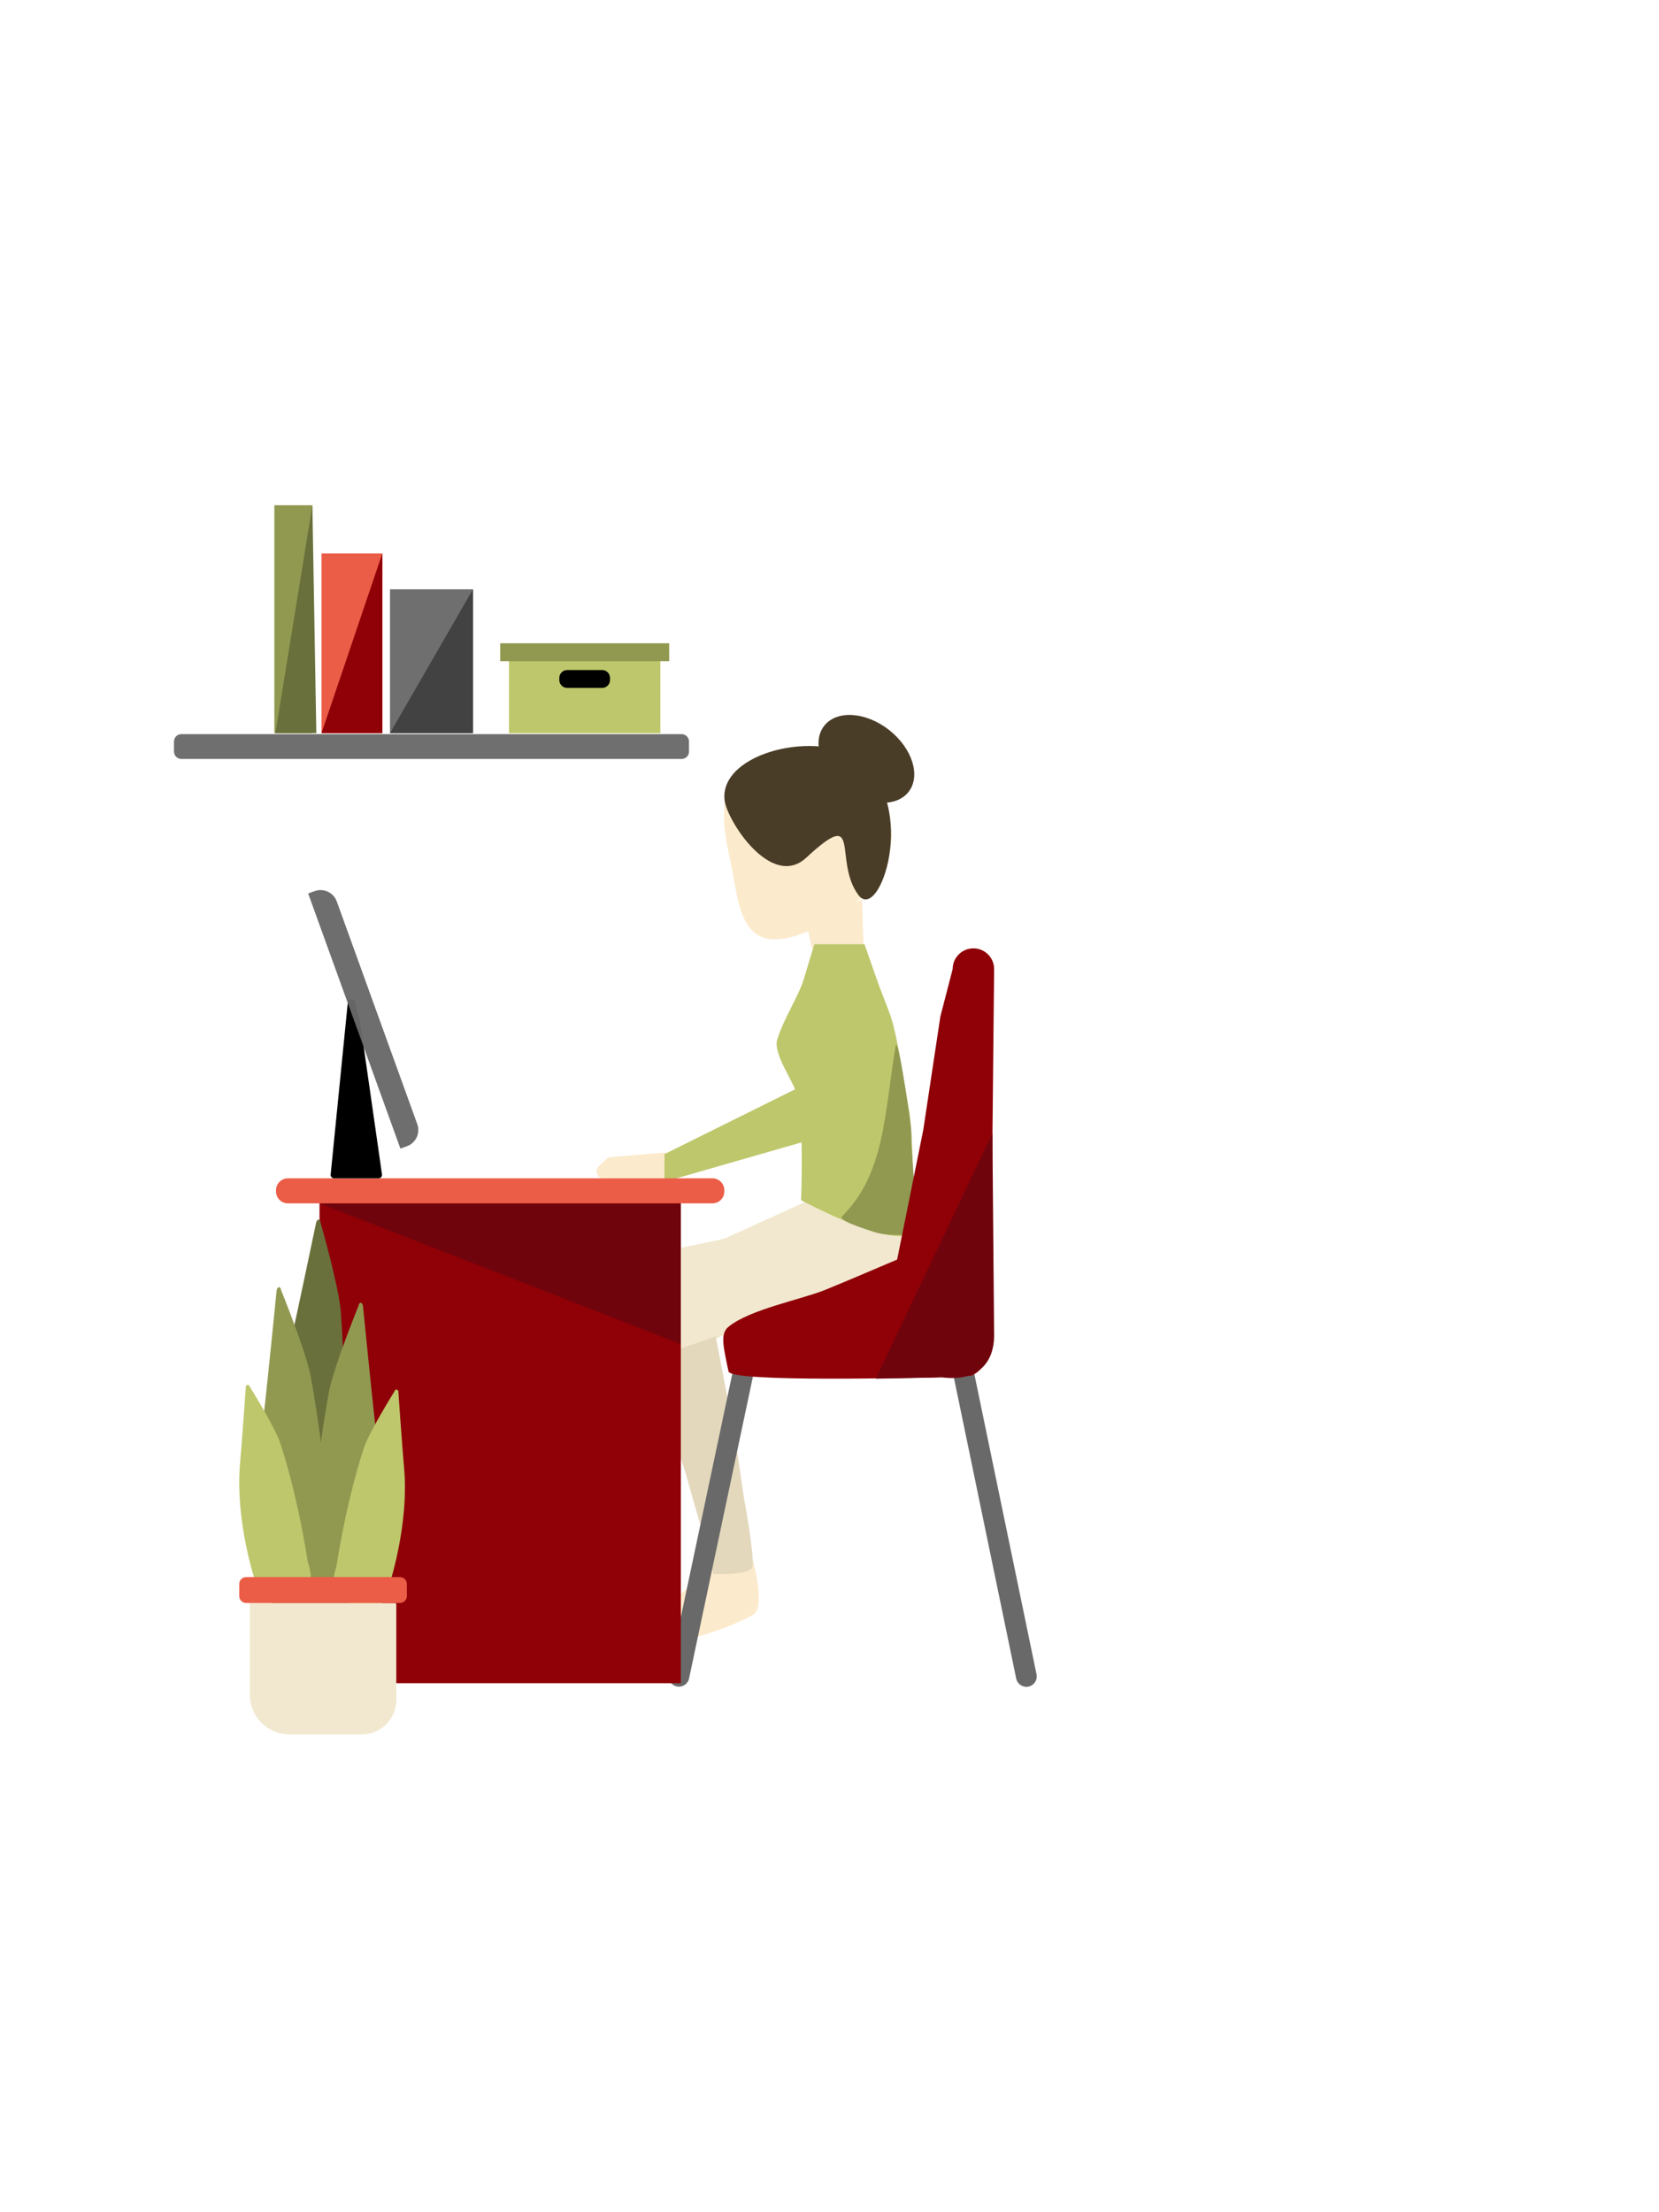 <?xml version="1.0" encoding="utf-8"?>
<!-- Generator: Adobe Adobe Illustrator 24.2.0, SVG Export Plug-In . SVG Version: 6.00 Build 0)  -->
<svg version="1.1" xmlns="http://www.w3.org/2000/svg" xmlns:xlink="http://www.w3.org/1999/xlink" x="0px" y="0px" width="480px"
	 height="640px" viewBox="0 0 480 640" style="enable-background:new 0 0 480 640;" xml:space="preserve">
<style type="text/css">
	.st0{fill:#EB5D47;}
	.st1{fill:#8F0007;}
	.st2{fill:#6F6F6F;}
	.st3{fill:#6A703B;}
	.st4{fill:#919951;}
	.st5{fill:#424242;}
	.st6{fill:#BEC76B;}
	.st7{fill:#FCEACC;}
	.st8{fill:#F2E8CF;}
	.st9{fill:#E3D8BC;}
	.st10{opacity:0.91;fill:#8D944E;}
	.st11{fill:#4A3D28;}
	.st12{fill:#696969;}
	.st13{fill:#70040C;}
	.st14{opacity:0.961;fill:#696969;}
</style>
<g id="Ebene_18">
	<rect x="93.02" y="160.1" class="st0" width="17.61" height="52"/>
	<g id="Ebene_22">
		<polygon class="st1" points="110.62,160.1 93.02,212.1 110.62,212.1 		"/>
	</g>
	<rect x="112.84" y="170.49" class="st2" width="24" height="41.61"/>
	<g id="Ebene_17">
		<path class="st2" d="M50.34,217.44v-2.92c0-1.17,0.95-2.13,2.13-2.13h144.75c1.17,0,2.13,0.95,2.13,2.13v2.92
			c0,1.17-0.95,2.13-2.13,2.13H52.47C51.3,219.56,50.34,218.61,50.34,217.44z"/>
	</g>
	<g id="Ebene_23">
		<polygon class="st3" points="90.08,152.87 79.68,212.1 90.08,212.1 		"/>
		<g id="Ebene_27">
			<rect x="79.38" y="146.17" class="st4" width="11" height="65.93"/>
			<polygon class="st3" points="90.38,146.17 79.68,212.1 91.52,212.1 			"/>
		</g>
	</g>
	<g id="Ebene_4">
		<polygon class="st5" points="136.84,170.49 112.84,212.1 136.84,212.1 		"/>
	</g>
</g>
<g id="Ebene_26">
	<rect x="147.27" y="190.58" class="st6" width="43.8" height="21.52"/>
	<rect x="144.72" y="186.1" class="st4" width="48.9" height="5.18"/>
	<path d="M161.83,196.73v-0.6c0-1.27,1.03-2.29,2.29-2.29h10.09c1.27,0,2.29,1.03,2.29,2.29v0.6c0,1.27-1.03,2.29-2.29,2.29h-10.09
		C162.86,199.03,161.83,198,161.83,196.73z"/>
</g>
<g id="Ebene_10">
	<path class="st7" d="M173.22,337.43l2.3-2.16c0.33-0.31,0.76-0.5,1.21-0.53l15.64-1.27c1.16-0.09,2.16,0.83,2.16,1.99v3.43
		c0,1.1-0.9,2-2,2h-17.94C172.78,340.89,171.9,338.67,173.22,337.43z"/>
</g>
<g id="Ebene_3">
	<path class="st7" d="M211.03,247.74c-3.19-14.17-2.49-26.89,12.84-30.33s30.35,5.24,33.54,19.41c3.19,14.17-8.09,25.6-22,31.91
		C213.33,278.73,214.22,261.91,211.03,247.74z"/>
	<g id="Ebene_7">
		<polygon class="st7" points="234.89,274.41 233.73,268.79 249.39,260.2 249.89,274.41 		"/>
	</g>
</g>
<g id="Ebene_14">
	<path class="st7" d="M134.18,463.79L134.18,463.79c0.08-2.86,1.6-5.48,4.03-6.97l33.38-23.36c0,0,1.51,27-3.54,29.5
		c-5.24,2.6-21.29,4.36-29.32,5.1C136.23,468.29,134.11,466.29,134.18,463.79z"/>
	<path class="st7" d="M190.7,470.57L190.7,470.57c0.07-3.01,1.36-5.77,3.43-7.33l6.96-5.33l4.56-7.12l10.77-4.45
		c0,0,5.85,18.11,1.57,20.74c-4.45,2.73-16.6,7.21-23.42,8C192.45,475.3,190.65,473.2,190.7,470.57z"/>
</g>
<g id="Ebene_11">
	<path class="st8" d="M163.75,449.87L163.75,449.87c-3.91-1.49-5.96-5.68-4.7-9.64l19.61-61.82c0.25-0.78,0.61-1.51,1.08-2.18
		l3.23-4.58c0.93-1.32,2.24-2.33,3.75-2.92l46-20.89c6.58-3.05,31.68-7.9,32.14-2.66c0,0,1.03,8.37,1,10.47
		c-0.04,2.32,1.63,4.13-3.34,10.97c-1.07,1.47-1.79,2.54-12.16,6.01c-6.47,2.16-13.58,3.66-15.38,4.26l-19.95,6.67
		c-0.34,0.11-12.44,5.95-12.44,5.95c-1.69,0.82-3.05,2.18-3.84,3.86l-24.63,52.36C172.32,449.57,167.76,451.39,163.75,449.87z"/>
	<path class="st8" d="M185.65,376.59l-1.43-6.91c-0.66-3.2,1.4-6.34,4.6-7l21.2-4.39c3.2-0.66,6.34,1.4,7,4.6l1.43,6.91
		c0.66,3.2-1.4,6.34-4.6,7l-21.2,4.39C189.44,381.85,186.31,379.79,185.65,376.59z"/>
	<polygon class="st8" points="205.95,450.77 188.08,388.54 206,380.22 217.77,450.65 	"/>
	<g id="Ebene_19">
		<path class="st9" d="M206.41,455.38c0,0-2.31-9.54-3.26-12.67c-4.03-13.22-4.21-15.19-5.94-19.99c-3.5-9.69-2.08-10.3-2.45-13.78
			c-0.96-9.03,0-18.01,0-18.01l12.32-4.33l5.53,28.89l2.66,17.96c0,0,2.83,15.03,2.49,19.57
			C217.56,455.91,206.41,455.38,206.41,455.38z"/>
	</g>
</g>
<g id="Ebene_8">
	<path class="st6" d="M231.78,347.22c0,0,0.94-23.18-1.21-30.66c-1.11-3.89-6.91-11.76-5.71-15.76c1.7-5.69,6.35-13.01,7.61-17.23
		c2.93-9.83,3.18-10.4,3.18-10.4h14.48c0,0,2.35,6.76,2.97,8.52c3.12,8.89,4.32,10.83,5.37,14.98c1.68,6.63,2.3,11.76,4.7,25.41
		c0.67,3.81,2.06,33.46,0.21,34.73C257.33,360.97,231.78,347.22,231.78,347.22z"/>
	<g id="Ebene_24">
		<path class="st10" d="M259.11,302.67c-3.29,19.94-3.1,36.85-15.5,49.25c-1.11,1.11,5.69,3.32,7.75,3.99
			c2.05,0.66,3.86,1.68,11.74,1.26c1.81-0.1,2.5-7.38,2.23-8.82c-0.7-3.74-1.22-11.1-1.5-15.21c-0.22-3.21-0.04-5.07-0.25-6.76
			C262.58,318.33,259.69,299.17,259.11,302.67z"/>
	</g>
</g>
<g id="Ebene_9">
	<polygon class="st6" points="192.25,341.89 192.25,333.89 232.56,313.89 235.73,329.39 	"/>
</g>
<g id="Ebene_5">
	<path class="st11" d="M209.62,231.32c-1.29-13.7,27.18-20.33,38.96-11.49c17.43,13.09,5.92,47.5-0.26,39.05
		c-7.36-10.06,1.34-25.94-15.03-10.76C223.16,257.51,210.17,237.22,209.62,231.32z"/>
	<g id="Ebene_6">
		
			<ellipse transform="matrix(0.617 -0.787 0.787 0.617 -76.784 281.344)" class="st11" cx="250.67" cy="219.56" rx="10.62" ry="15.5"/>
	</g>
</g>
<g id="Ebene_13">
	<g id="Ebene_15">
		<path class="st12" d="M294.02,485.61l-18.66-90.09c-0.34-1.62,0.71-3.21,2.33-3.55l0,0c1.62-0.34,3.21,0.71,3.55,2.33l18.66,90.09
			c0.34,1.62-0.71,3.21-2.33,3.55l0,0C295.95,488.27,294.36,487.23,294.02,485.61z"/>
		<path class="st12" d="M199.37,485.58l19.04-90.01c0.34-1.62-0.69-3.21-2.31-3.56h0c-1.62-0.34-3.21,0.69-3.56,2.31l-19.04,90.01
			c-0.34,1.62,0.69,3.21,2.31,3.56l0,0C197.43,488.24,199.03,487.2,199.37,485.58z"/>
	</g>
	<path class="st1" d="M210.78,396.76c-1.48-7.17-2.5-10.87,0-12.92c6.11-5.02,21-7.87,27.93-10.66c5.25-2.11,20.86-8.79,20.86-8.79
		l7.56-37.5l4.94-32.78l3.56-13.75c0-3.31,2.69-6,6-6l0,0c3.31,0,6,2.69,6,6l-1,99.87c0,3.31,1.26,15.23-5.75,17.79l-11.5,0.5
		C266.07,398.51,211.45,400,210.78,396.76z"/>
	<g id="Ebene_20">
		<path class="st13" d="M287.13,327.89l-33.74,70.97l19.19-0.38c11.09,1.38,14.97-5.04,15.05-11.87L287.13,327.89z"/>
	</g>
</g>
<g id="Ebene_16">
	<rect x="92.45" y="346" class="st1" width="104.54" height="140.96"/>
	<g id="Ebene_21">
		<polygon class="st13" points="196.99,348.14 92.45,348.14 196.99,388.83 		"/>
	</g>
	<path class="st0" d="M79.86,344.69v-0.35c0-1.91,1.55-3.45,3.45-3.45h122.81c1.91,0,3.45,1.55,3.45,3.45v0.35
		c0,1.91-1.55,3.45-3.45,3.45H83.31C81.41,348.14,79.86,346.6,79.86,344.69z"/>
</g>
<g id="Ebene_12">
	<path d="M95.67,339.79l4.97-49.88c0.11-1.1,1.67-1.23,1.96-0.16l1.56,5.72c0.01,0.04,0.02,0.08,0.03,0.12l6.33,44.16
		c0.09,0.6-0.38,1.14-0.99,1.14H96.67C96.08,340.89,95.61,340.38,95.67,339.79z"/>
	<path class="st14" d="M115.85,332.29l-26.69-73.81l1.88-0.68c2.6-0.94,5.46,0.4,6.4,3l23.29,64.41c0.94,2.6-0.4,5.46-3,6.4
		L115.85,332.29z"/>
</g>
<g id="Ebene_25">
	<path class="st3" d="M91.39,354.08c0,0-5.31,25.37-7.19,33.77c-5.82,25.9-3.51,53.51-3.51,53.51c-0.7,5.69,1.41,10.33,4.42,9.76h0
		c6.57-1.25,15.24-1.18,13.94-18.28c0,0,1.48-28.11-0.44-53.36c-0.54-7.15-5.83-25.66-5.83-25.66
		C92.71,352.37,91.58,352.58,91.39,354.08z"/>
	<path class="st4" d="M105.06,378.23c0,0,2.57,25.79,3.54,34.34c3.02,26.37-2.22,53.58-2.22,53.58c0.09,5.73-2.5,10.12-5.44,9.23h0
		c-6.4-1.94-15.03-2.81-11.91-19.67c0,0,1.53-28.11,6.14-53.01c1.3-7.05,8.54-24.89,8.54-24.89
		C103.94,376.38,105.04,376.72,105.06,378.23z"/>
	<path class="st4" d="M80,373.71c0,0-2.57,25.79-3.54,34.34c-3.02,26.37,2.22,53.58,2.22,53.58c-0.09,5.73,2.5,10.12,5.44,9.23h0
		c6.4-1.94,15.03-2.81,11.91-19.67c0,0-1.53-28.11-6.14-53.01c-1.3-7.05-8.54-24.89-8.54-24.89C81.12,371.87,80.03,372.2,80,373.71z
		"/>
	<path class="st6" d="M71.11,401.44c0,0-1.15,16.37-1.64,21.79c-1.53,16.72,4.41,34.34,4.41,34.34c0.18,3.66,2.71,6.58,5.31,6.15h0
		c5.67-0.95,13.39-1.12,9.83-12.03c0,0-2.64-18.03-7.91-34.15c-1.49-4.57-8.8-16.29-8.8-16.29
		C72.03,400.31,71.06,400.47,71.11,401.44z"/>
	<path class="st6" d="M115.27,402.82c0,0,1.15,16.37,1.64,21.79c1.53,16.72-4.41,34.34-4.41,34.34c-0.18,3.66-2.71,6.58-5.31,6.15h0
		c-5.67-0.95-13.39-1.12-9.83-12.03c0,0,2.64-18.03,7.91-34.15c1.49-4.57,8.8-16.29,8.8-16.29
		C114.35,401.69,115.32,401.86,115.27,402.82z"/>
	<path class="st8" d="M72.28,490.3v-26.17c0-0.2,0.17-0.37,0.37-0.37h41.64c0.2,0,0.37,0.17,0.37,0.37v27.66
		c0,5.51-4.47,9.98-9.98,9.98H83.73C77.41,501.75,72.28,496.62,72.28,490.3z"/>
	<path class="st0" d="M69.22,461.75v-3.5c0-1.1,0.9-2,2-2h44.5c1.1,0,2,0.9,2,2v3.5c0,1.1-0.9,2-2,2h-44.5
		C70.11,463.75,69.22,462.86,69.22,461.75z"/>
</g>
</svg>
